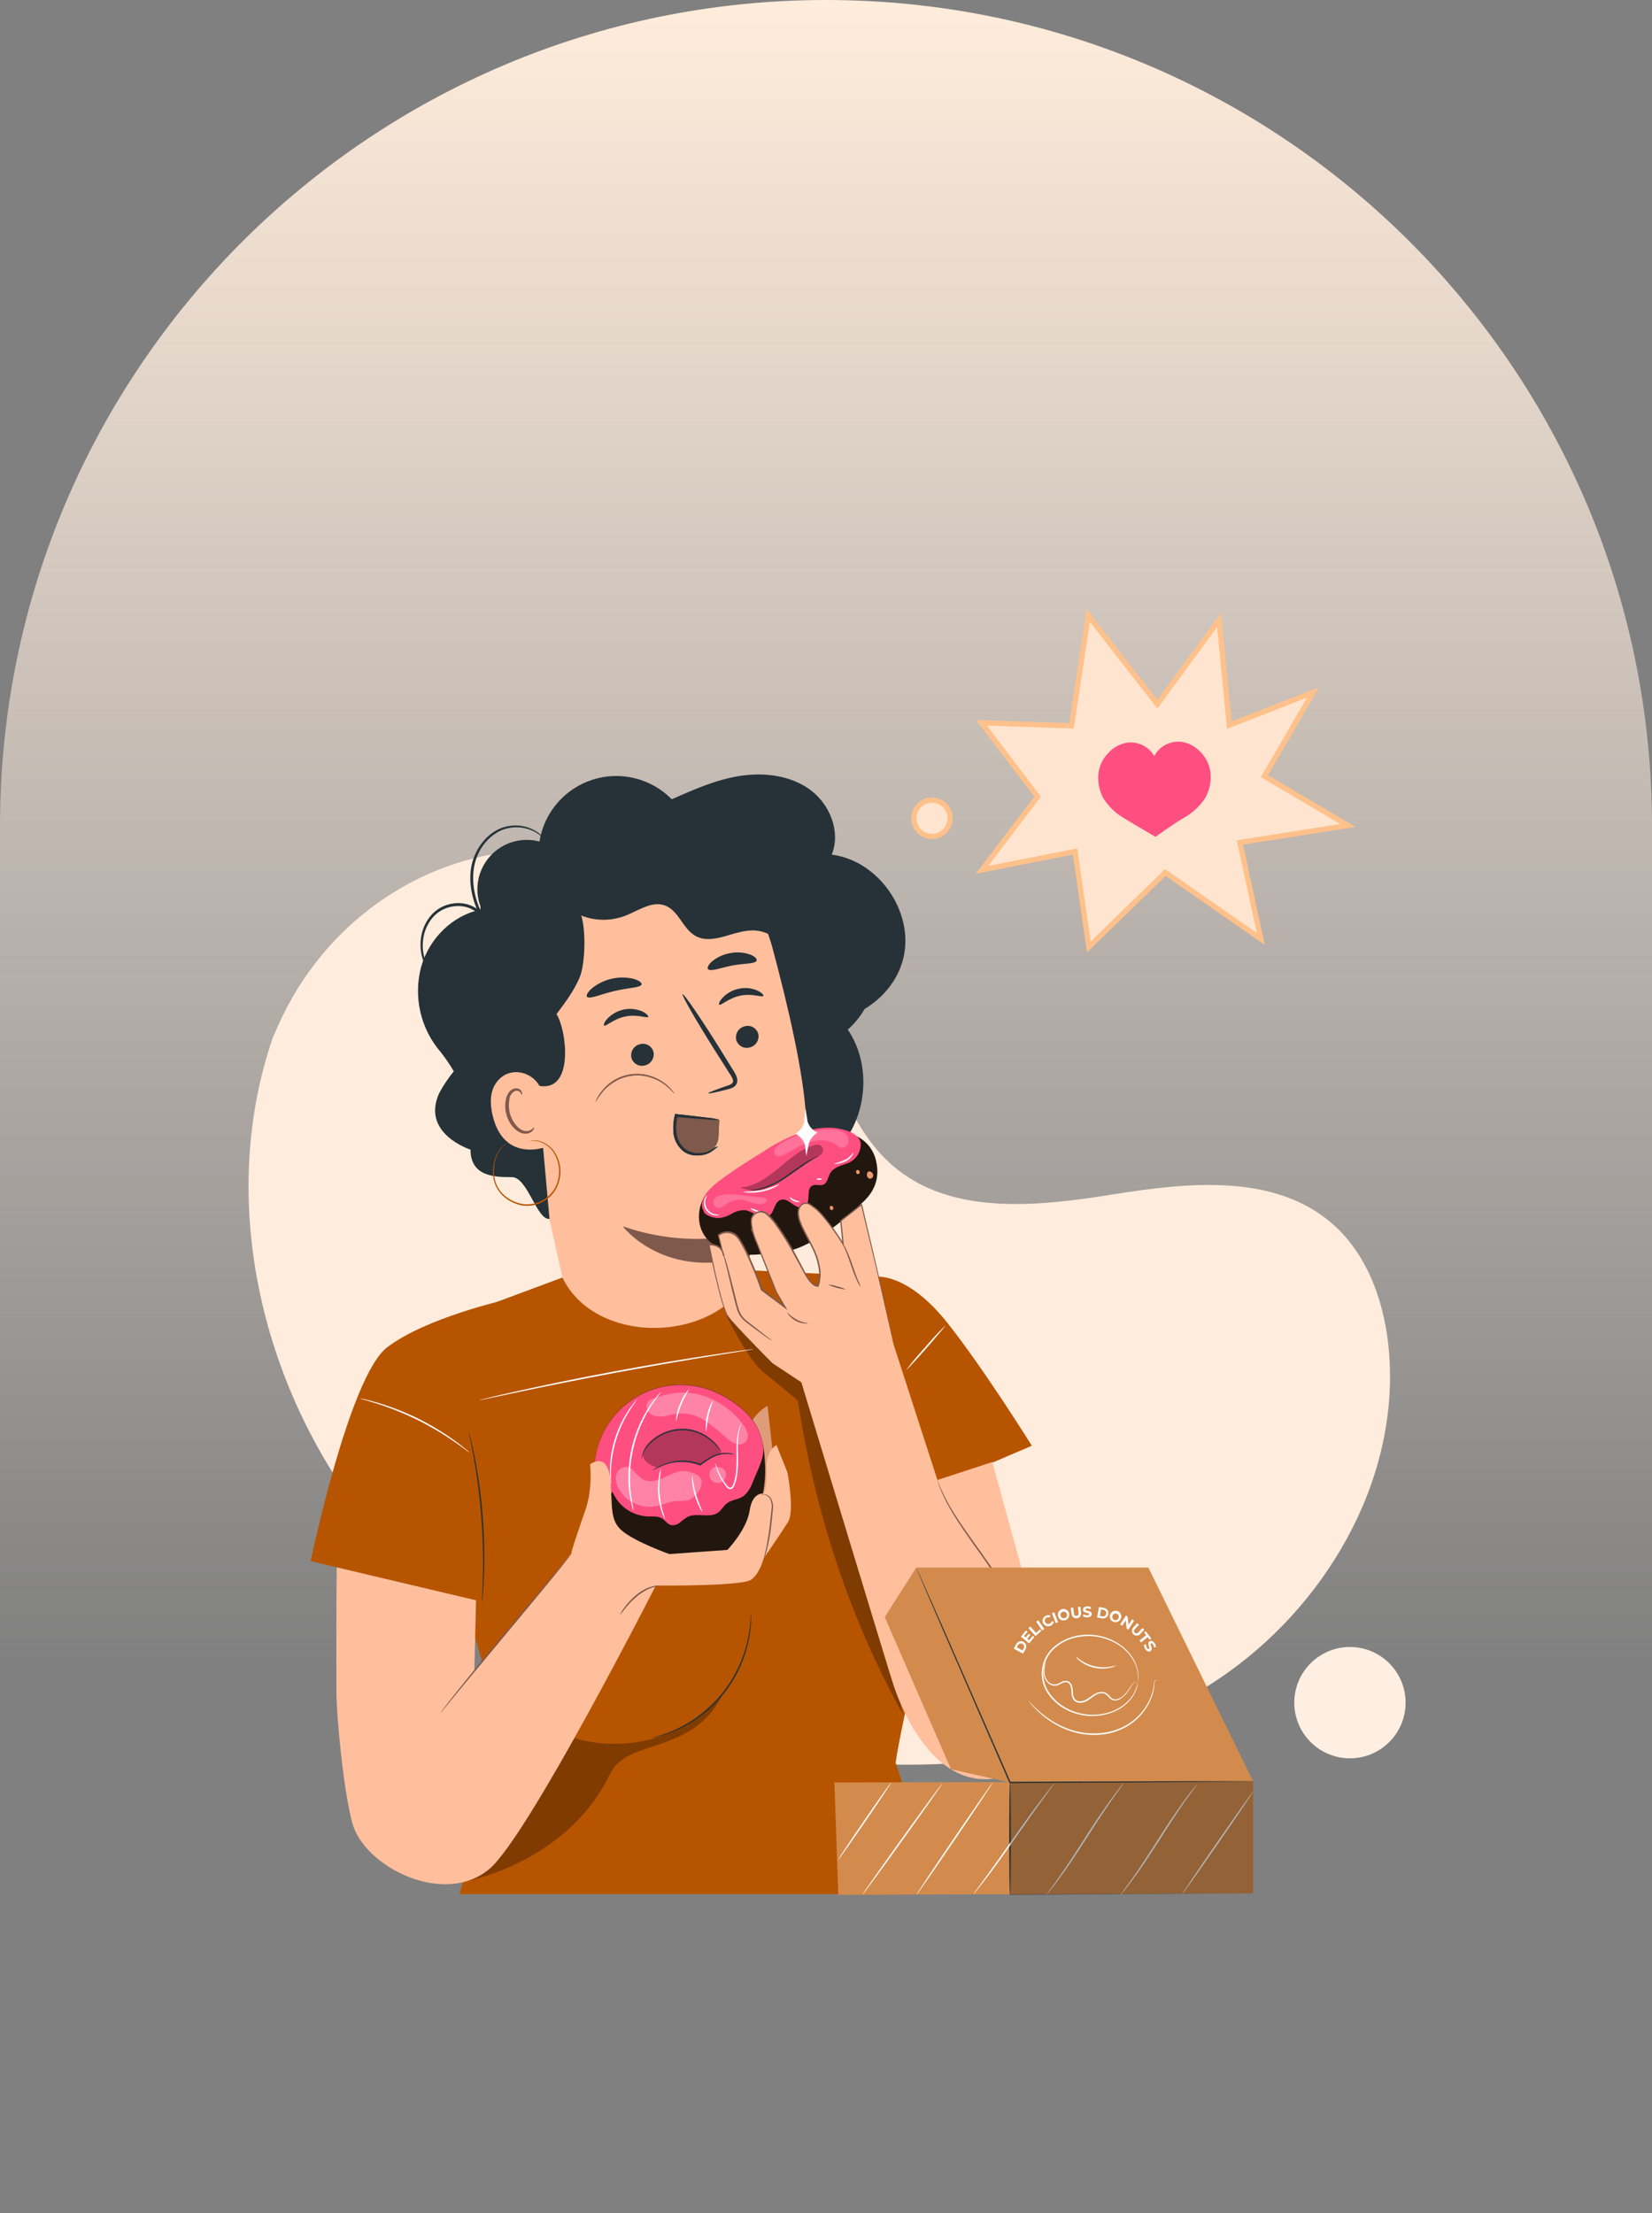 <svg width="990" height="1326" viewBox="0 0 990 1326" fill="none" xmlns="http://www.w3.org/2000/svg">
<rect x="0" y="0" width="990" height="1326" fill="#808080" stroke="none"/>
<path d="M0 495C0 221.619 221.619 0 495 0C768.381 0 990 221.619 990 495V1326H0V495Z" fill="url(#paint0_linear_287_732)"/>
<path d="M163.541 621.487L166.674 614.416C193.107 554.821 249.466 513.682 313.906 509.488C322.203 508.948 330.529 509.017 338.816 509.693C398.564 514.658 454.804 552.099 483.034 605.719C499.624 637.237 507.978 674.918 534.771 698.167C569.645 728.452 621.484 722.854 666.766 715.595C712.049 708.337 763.939 702.858 798.59 733.297C820.35 752.369 830.314 782.175 832.505 811.176C838.275 887.96 793.917 962.997 730.692 1005.61C667.468 1048.22 588.288 1061.49 512.412 1056.1C406.097 1048.56 300.124 1003.9 229.539 922.919C158.953 841.941 128.479 723.214 163.541 621.487Z" fill="#FFECDC"/>
<path d="M808.981 1053.41C827.399 1053.41 842.33 1038.48 842.33 1020.06C842.33 1001.65 827.399 986.715 808.981 986.715C790.562 986.715 775.631 1001.65 775.631 1020.06C775.631 1038.48 790.562 1053.41 808.981 1053.41Z" fill="#FFEFE2"/>
<path d="M692.275 420.221L693.561 421.87L694.798 420.184L730.529 371.458L736.495 432.38L736.698 434.46L738.645 433.699L786.836 414.854L758.529 463.67L757.741 465.027L759.093 465.825L807.737 494.522L744.671 504.451L743.017 504.712L743.371 506.348L755.532 562.462L699.424 523.461L698.353 522.717L697.419 523.626L652.497 567.341L644.515 511.763L644.278 510.115L642.644 510.437L588.441 521.118L621.113 478.244L621.843 477.286L621.113 476.328L588.155 433.045L640.722 434.816L642.128 434.864L642.339 433.473L652.162 368.779L692.275 420.221Z" fill="#FFE5CF" stroke="#FFC18B" stroke-width="3.163"/>
<path d="M725.4 462.606C724.837 458.354 722.978 454.378 720.076 451.221C717.365 448.009 713.711 445.732 709.633 444.715C706.156 443.934 702.518 444.319 699.282 445.81C696.046 447.301 693.39 449.816 691.725 452.967C690.022 449.978 687.411 447.61 684.271 446.207C681.131 444.803 677.625 444.436 674.263 445.16C670.175 446.142 666.498 448.381 663.751 451.563C660.814 454.689 658.918 458.649 658.324 462.897C657.642 468.319 658.723 473.817 661.406 478.579C664.534 483.4 668.765 487.408 673.749 490.272C681.83 495.185 692.478 501.365 692.478 501.365C692.478 501.365 701.535 494.654 709.684 489.826C714.698 487.012 718.97 483.045 722.147 478.253C724.879 473.52 726.019 468.035 725.4 462.606Z" fill="#FF4F81"/>
<path d="M569.392 490.237C569.392 496.248 564.519 501.12 558.508 501.12C552.498 501.12 547.625 496.248 547.625 490.237C547.625 484.226 552.498 479.353 558.508 479.353C564.519 479.353 569.392 484.226 569.392 490.237Z" fill="#FFE5CF" stroke="#FFC18B" stroke-width="3.16"/>
<path d="M498.418 512.02C503.931 498.513 497.46 482.078 485.75 473.346C474.04 464.615 458.358 462.646 443.925 464.786C429.493 466.926 415.849 472.97 402.546 478.842C396.502 472.688 388.868 468.333 380.495 466.261C372.121 464.188 363.337 464.481 355.121 467.106C346.904 469.731 339.577 474.585 333.955 481.127C328.334 487.67 324.638 495.644 323.281 504.162C318.059 502.776 312.558 502.845 307.373 504.362C302.188 505.88 297.517 508.787 293.866 512.769C290.215 516.751 287.724 521.657 286.662 526.954C285.601 532.251 286.009 537.738 287.842 542.819L353.018 566.205L423.553 692.174C444.302 710.099 478.422 709.842 498.881 691.592C519.339 673.342 523.499 639.479 508.04 616.829C512.058 613.293 515.47 609.124 518.141 604.486C529.508 597.638 538.411 586.732 541.441 573.67C547.844 546.175 526.41 515.496 498.418 512.02Z" fill="#263238"/>
<path d="M453.394 773.423C449.473 752.879 446.734 738.961 446.768 739.098C446.803 739.235 485.391 724.357 483.08 670.618C481.933 643.842 472.003 601.59 462.758 567.281C454.438 536.465 425.916 502.225 395.425 511.864L303.097 556.119C293.835 559.03 292.158 567.709 294.28 577.194L294.383 581.799L329.239 730.212L343.946 796.535C347.096 810.141 355.221 822.076 366.723 829.995C378.226 837.915 392.274 841.247 406.108 839.335C413.624 838.293 420.848 835.733 427.344 831.811C433.839 827.89 439.469 822.689 443.892 816.524C448.314 810.359 451.437 803.359 453.071 795.95C454.704 788.541 454.814 780.876 453.394 773.423Z" fill="#FFBF9D"/>
<path d="M454.425 619.46C454.79 621.209 454.457 623.03 453.497 624.536C452.538 626.043 451.028 627.115 449.289 627.524C448.453 627.764 447.577 627.835 446.713 627.732C445.849 627.629 445.014 627.354 444.258 626.923C443.501 626.492 442.839 625.914 442.309 625.224C441.78 624.533 441.394 623.743 441.174 622.901C440.81 621.153 441.143 619.331 442.102 617.825C443.062 616.319 444.572 615.247 446.31 614.838C447.147 614.602 448.022 614.535 448.884 614.64C449.747 614.745 450.58 615.021 451.335 615.451C452.09 615.881 452.752 616.457 453.283 617.145C453.813 617.834 454.202 618.62 454.425 619.46Z" fill="#263238"/>
<path d="M457.418 596.697C456.767 597.724 450.929 594.985 443.722 596.492C436.514 597.998 431.994 602.638 431.036 601.919C430.573 601.611 431.036 599.864 433.056 597.724C435.727 594.925 439.203 593.028 443.003 592.297C446.739 591.522 450.626 591.96 454.096 593.547C456.681 594.797 457.743 596.218 457.418 596.697Z" fill="#263238"/>
<path d="M391.626 630.217C391.991 631.965 391.658 633.786 390.698 635.293C389.739 636.799 388.229 637.871 386.49 638.28C385.653 638.518 384.776 638.586 383.912 638.481C383.048 638.376 382.213 638.099 381.457 637.667C380.702 637.234 380.04 636.656 379.51 635.964C378.981 635.273 378.595 634.483 378.376 633.641C378.011 631.892 378.344 630.071 379.304 628.564C380.263 627.058 381.773 625.986 383.512 625.577C384.349 625.339 385.226 625.271 386.09 625.376C386.954 625.482 387.789 625.758 388.545 626.191C389.3 626.623 389.962 627.201 390.492 627.893C391.021 628.584 391.407 629.374 391.626 630.217Z" fill="#263238"/>
<path d="M388.421 609.191C387.771 610.235 381.933 607.479 374.725 608.985C367.518 610.492 362.998 615.148 362.04 614.412C361.577 614.104 362.04 612.358 364.06 610.218C366.729 607.426 370.198 605.53 373.989 604.791C377.732 604.023 381.622 604.46 385.1 606.041C387.668 607.359 388.747 608.78 388.421 609.191Z" fill="#263238"/>
<path d="M424.511 654.958C424.391 654.564 428.723 652.886 435.776 650.473C437.574 649.908 439.2 649.206 439.303 647.887C439.406 646.569 438.293 644.635 436.957 642.751L428.689 629.74C417.098 611.353 408.316 596.082 409.052 595.62C409.788 595.158 419.803 609.693 431.308 628.148C434.116 632.713 436.803 637.056 439.371 641.176C440.484 643.111 442.162 645.251 441.785 648.196C441.649 648.896 441.354 649.557 440.924 650.126C440.494 650.696 439.94 651.16 439.303 651.483C438.343 651.971 437.325 652.334 436.273 652.561C429.151 654.41 424.631 655.42 424.511 654.958Z" fill="#263238"/>
<path d="M446.766 739.102C422.289 744.466 396.803 742.925 373.15 734.65C373.15 734.65 398.231 767.88 449.42 752.404L446.766 739.102Z" fill="#7F594B"/>
<path d="M384.505 589.729C384.025 591.801 376.63 591.698 368.189 593.718C359.749 595.738 353.107 598.854 351.754 597.142C351.155 596.355 352.148 594.352 354.716 592.109C358.165 589.321 362.205 587.358 366.528 586.37C370.851 585.382 375.343 585.395 379.66 586.408C382.947 587.384 384.71 588.753 384.505 589.729Z" fill="#263238"/>
<path d="M453.357 575.638C452.193 577.59 445.995 577.076 438.925 578.429C431.854 579.781 426.119 582.178 424.407 580.74C423.637 580.038 424.236 578.206 426.53 576.134C429.722 573.442 433.586 571.667 437.709 570.998C441.773 570.204 445.976 570.535 449.864 571.957C452.706 573.241 453.905 574.713 453.357 575.638Z" fill="#263238"/>
<path d="M325.954 521.663C326.984 526.912 329.159 531.869 332.324 536.182C335.488 540.495 339.565 544.057 344.263 546.615C348.96 549.173 354.164 550.665 359.504 550.983C364.844 551.301 370.188 550.438 375.157 548.456C382.826 545.391 390.753 539.622 398.508 542.481C406.657 545.494 409.157 556.365 416.707 560.662C427.509 566.791 440.675 556.365 453.001 557.495C462.554 558.351 469.916 565.833 477.363 571.893C484.81 577.953 495.151 583.021 503.642 578.536C501.434 570.558 499.208 562.477 495.236 555.201C491.264 547.925 485.341 541.419 477.637 538.355C473.425 536.643 468.786 536.061 464.763 533.955C456.066 529.418 452.231 519.249 445.931 511.699C441.792 506.899 436.57 503.153 430.696 500.771C424.822 498.39 418.466 497.441 412.153 498.003C401.693 499.013 391.729 504.218 381.217 503.704C373.462 503.327 366.032 499.818 358.259 499.903C343.108 500.057 331.655 513.24 323.163 525.789" fill="#263238"/>
<path d="M376.867 533.047C370.019 532.499 355.724 530.941 351.067 525.976C340.983 515.19 325.866 509.472 312.29 512.965C305.302 514.953 299.145 519.148 294.738 524.925C290.332 530.701 287.913 537.749 287.843 545.013C271.254 548.437 257.147 562.133 252.336 579.442C250.022 588.234 249.882 597.457 251.928 606.316C253.974 615.174 258.145 623.402 264.08 630.288C266.961 633.95 269.587 637.805 271.938 641.827C268.636 645.874 265.724 650.225 263.241 654.821C252.045 679.2 281.971 688.753 281.971 688.753C281.971 705.188 297.088 705.222 306.812 705.222C316.159 705.222 321.74 731.193 329.308 730.235L322.083 650.147C323.209 650.577 324.404 650.798 325.61 650.798C343.945 651.243 339.306 616.558 333.502 607.553C338.638 600.705 343.979 593.651 347.386 585.536C350.793 577.422 351.136 557.049 348.328 548.489C354.731 547.564 379.846 533.303 376.867 533.047Z" fill="#263238"/>
<path d="M324.792 654.39C322.001 643.416 308.425 638.434 299.933 645.83C295.26 649.939 292.452 656.89 295.294 668.583C302.895 699.741 332.616 685.703 332.461 684.778C332.359 684.299 328.044 667.265 324.792 654.39Z" fill="#FFBF9D"/>
<path d="M320.042 675.381C319.888 675.381 319.597 675.895 318.775 676.545C317.622 677.408 316.18 677.789 314.752 677.607C311.156 677.213 307.116 672.659 305.592 667.078C304.861 664.424 304.732 661.639 305.216 658.929C305.268 657.888 305.575 656.875 306.11 655.98C306.644 655.085 307.389 654.334 308.28 653.793C308.862 653.473 309.537 653.368 310.188 653.496C310.84 653.625 311.425 653.978 311.841 654.495C312.475 655.265 312.44 655.933 312.612 655.95C312.783 655.967 313.159 655.265 312.612 654.033C312.254 653.283 311.649 652.679 310.9 652.321C310.395 652.112 309.854 652.004 309.307 652.004C308.761 652.004 308.22 652.112 307.715 652.321C305.353 653.074 303.726 655.745 303.213 658.535C302.54 661.556 302.623 664.696 303.452 667.677C305.164 673.909 309.838 679.011 314.649 679.199C315.543 679.243 316.436 679.084 317.26 678.734C318.084 678.384 318.818 677.853 319.408 677.179C320.179 676.152 320.179 675.416 320.042 675.381Z" fill="#7F594B"/>
<path d="M269.762 594.898C269.217 594.684 268.705 594.396 268.238 594.042C266.846 593.093 265.513 592.058 264.249 590.943C259.514 586.855 255.887 581.638 253.703 575.775C252.236 571.67 251.709 567.288 252.163 562.952C252.629 557.925 254.537 553.139 257.658 549.171C259.394 546.968 261.55 545.131 264.001 543.768C266.452 542.404 269.149 541.54 271.936 541.227C274.942 540.805 278.004 541.083 280.885 542.039C283.765 542.995 286.386 544.604 288.543 546.74L287.173 547.681L287.019 547.356C281.729 536.519 280.171 524.141 283.835 514.092C287.498 504.042 295.339 496.972 303.18 495.26C306.245 494.489 309.434 494.341 312.558 494.827C315.681 495.312 318.675 496.42 321.362 498.085C322.802 498.99 324.105 500.097 325.231 501.372C325.634 501.81 325.98 502.3 326.258 502.827C324.686 501.224 322.927 499.815 321.019 498.632C315.687 495.622 309.386 494.823 303.471 496.407C296.093 498.307 288.543 505.052 285.307 514.691C282.071 524.33 283.389 536.177 288.543 546.705L288.697 547.031L290.905 551.739L287.327 547.972C285.345 546.03 282.944 544.569 280.308 543.699C277.673 542.829 274.873 542.575 272.125 542.956C269.543 543.231 267.042 544.014 264.765 545.259C262.488 546.505 260.48 548.189 258.857 550.215C255.899 553.955 254.054 558.452 253.532 563.192C253.053 567.329 253.497 571.522 254.833 575.467C256.864 581.212 260.246 586.385 264.694 590.55C267.81 593.46 269.865 594.778 269.762 594.898Z" fill="#263238"/>
<path d="M405.187 668.396C404.265 672.214 404.108 676.177 404.724 680.055C405.045 681.991 405.754 683.842 406.811 685.496C407.867 687.15 409.248 688.572 410.871 689.677C414.293 691.589 418.321 692.11 422.118 691.132H422.238C424.541 690.579 426.601 689.291 428.105 687.462C429.61 685.633 430.477 683.363 430.576 680.997L431.055 670.964C424.07 670.365 412.155 668.979 405.187 668.396Z" fill="#7F594B"/>
<path d="M430.28 686.886C430.28 687.006 429.51 687.537 428.123 688.598C427.261 689.28 426.357 689.909 425.418 690.481C424.101 691.188 422.679 691.68 421.207 691.937C419.431 692.285 417.611 692.355 415.814 692.142C413.7 691.92 411.673 691.185 409.908 690.002C407.977 688.543 406.399 686.668 405.291 684.517C404.183 682.365 403.572 679.992 403.505 677.573C403.337 674.427 403.62 671.274 404.344 668.208L404.498 667.455H405.251C412.715 668.243 419.17 668.996 423.758 669.595C426.226 669.764 428.67 670.189 431.051 670.862C428.592 671.054 426.12 670.997 423.672 670.691C419.05 670.383 412.578 669.852 405.114 669.184L406.021 668.499C405.384 671.416 405.131 674.403 405.268 677.385C405.328 679.544 405.859 681.665 406.823 683.599C407.787 685.533 409.161 687.233 410.849 688.581C413.855 690.516 417.481 691.244 421.001 690.618C422.369 690.465 423.704 690.095 424.956 689.523C426.052 689.009 426.959 688.393 427.73 687.948C428.494 687.415 429.364 687.053 430.28 686.886Z" fill="#263238"/>
<path d="M404.259 655.42C402.442 653.282 400.405 651.343 398.181 649.633C395.72 647.856 392.992 646.481 390.1 645.559C386.581 644.394 382.854 643.992 379.168 644.378C375.481 644.765 371.919 645.932 368.718 647.801C366.082 649.298 363.705 651.212 361.681 653.468C359.865 655.582 358.27 657.877 356.922 660.316C357.118 659.578 357.399 658.866 357.761 658.193C358.681 656.344 359.831 654.618 361.185 653.057C364.624 648.889 369.249 645.864 374.447 644.384C379.645 642.904 385.169 643.039 390.289 644.771C393.244 645.756 396.016 647.226 398.489 649.12C400.142 650.393 401.631 651.865 402.923 653.502C403.451 654.08 403.9 654.725 404.259 655.42Z" fill="#7F594B"/>
<path d="M405.187 668.396C404.265 672.214 404.108 676.177 404.724 680.055C405.045 681.991 405.754 683.842 406.811 685.496C407.867 687.15 409.248 688.572 410.871 689.677C414.293 691.589 418.321 692.11 422.118 691.132H422.238C424.541 690.579 426.601 689.291 428.105 687.462C429.61 685.633 430.477 683.363 430.576 680.997L431.055 670.964C424.07 670.365 412.155 668.979 405.187 668.396Z" fill="#7F594B"/>
<path d="M430.28 686.886C430.28 687.006 429.51 687.537 428.123 688.598C427.261 689.28 426.357 689.909 425.418 690.481C424.101 691.188 422.679 691.68 421.207 691.937C419.431 692.285 417.611 692.355 415.814 692.142C413.7 691.92 411.673 691.185 409.908 690.002C407.977 688.543 406.399 686.668 405.291 684.517C404.183 682.365 403.572 679.992 403.505 677.573C403.337 674.427 403.62 671.274 404.344 668.208L404.498 667.455H405.251C412.715 668.243 419.17 668.996 423.758 669.595C426.226 669.764 428.67 670.189 431.051 670.862C428.592 671.054 426.12 670.997 423.672 670.691C419.05 670.383 412.578 669.852 405.114 669.184L406.021 668.499C405.384 671.416 405.131 674.403 405.268 677.385C405.328 679.544 405.859 681.665 406.823 683.599C407.787 685.533 409.161 687.233 410.849 688.581C413.855 690.516 417.481 691.244 421.001 690.618C422.369 690.465 423.704 690.095 424.956 689.523C426.052 689.009 426.959 688.393 427.73 687.948C428.494 687.415 429.364 687.053 430.28 686.886Z" fill="#263238"/>
<path d="M404.259 655.42C402.442 653.282 400.405 651.343 398.181 649.633C395.72 647.856 392.992 646.481 390.1 645.559C386.581 644.394 382.854 643.992 379.168 644.378C375.481 644.765 371.919 645.932 368.718 647.801C366.082 649.298 363.705 651.212 361.681 653.468C359.865 655.582 358.27 657.877 356.922 660.316C357.118 659.578 357.399 658.866 357.761 658.193C358.681 656.344 359.831 654.618 361.185 653.057C364.624 648.889 369.249 645.864 374.447 644.384C379.645 642.904 385.169 643.039 390.289 644.771C393.244 645.756 396.016 647.226 398.489 649.12C400.142 650.393 401.631 651.865 402.923 653.502C403.451 654.08 403.9 654.725 404.259 655.42Z" fill="#7F594B"/>
<path d="M304.395 684.627C303.156 685.365 302.007 686.244 300.971 687.247C298.342 690.262 296.694 694.006 296.246 697.981C295.818 700.692 295.876 703.457 296.417 706.147C297.066 709.218 298.493 712.071 300.56 714.433C302.893 717.039 305.833 719.027 309.12 720.22C312.581 721.598 316.378 721.89 320.009 721.059C323.641 720.246 326.96 718.396 329.562 715.734C331.983 713.25 333.672 710.146 334.441 706.763C335.155 703.911 335.257 700.94 334.741 698.045C334.224 695.151 333.101 692.398 331.445 689.969C329.122 686.709 325.667 684.432 321.755 683.583C320.313 683.344 318.848 683.275 317.389 683.377C317.751 683.262 318.124 683.188 318.502 683.155C319.602 683.035 320.714 683.063 321.806 683.241C325.877 683.985 329.509 686.257 331.958 689.592C333.715 692.083 334.916 694.922 335.48 697.917C336.044 700.912 335.958 703.993 335.228 706.952C334.45 710.484 332.708 713.732 330.195 716.333C327.474 719.128 324.001 721.073 320.197 721.932C316.399 722.802 312.425 722.485 308.812 721.024C305.422 719.774 302.402 717.689 300.03 714.964C297.89 712.491 296.427 709.507 295.784 706.301C295.271 703.523 295.271 700.674 295.784 697.895C296.292 693.811 298.091 689.996 300.92 687.007C301.724 686.243 302.628 685.592 303.608 685.072C303.857 684.901 304.12 684.752 304.395 684.627Z" fill="#B75400"/>
<path d="M337.031 765.364L288.856 783.306L255.831 880.975L303.151 1044.73L275.296 1134.78H563.049L536.719 1056.03C540.913 1026.92 559.488 959.556 556.955 928.261C551.442 860.5 524.649 764.731 524.649 764.731L450.691 761.084C433.639 804.603 357.558 807.924 337.031 765.364Z" fill="#B75400"/>
<g opacity="0.3">
<path d="M435.077 787.652C435.077 787.652 435.454 788.44 436.139 789.792C439.443 796.315 449.749 815.952 457.487 822.081C466.835 829.494 478.134 839.201 478.134 839.201C489.142 910.574 510.85 972.309 540.827 1026.61L521.619 927.197L489.416 808.796L435.454 788.44" fill="black"/>
</g>
<g opacity="0.3">
<path d="M342.885 1040.86L281.818 1126.56C315.699 1118 347.628 1097.34 363.738 1066.32C365.638 1062.65 367.435 1058.78 370.586 1056.04C376.355 1050.91 384.71 1048.41 392.02 1046.06C414.755 1038.77 425.13 1030.91 433.519 1014.34C412.375 1041.29 374.283 1050.89 342.885 1040.86Z" fill="black"/>
</g>
<path d="M523.467 764.987C523.467 764.987 542.795 760.809 568.236 793.132C590.492 821.397 618.363 866.149 618.363 866.149L551.321 894.791L523.775 774.951L523.467 764.987Z" fill="#B75400"/>
<path d="M186.168 935.242C186.168 935.242 209.229 824.681 231.947 807.236C255.11 789.448 303.149 778.68 303.149 778.68L300.889 962.959L186.168 935.242Z" fill="#B75400"/>
<path d="M280.789 857.793C280.949 858.108 281.07 858.441 281.149 858.786C281.354 859.437 281.611 860.412 281.953 861.679C282.604 864.213 283.477 867.877 284.384 872.465C286.72 884.394 288.355 896.45 289.281 908.571C290.249 920.695 290.478 932.867 289.965 945.019C289.846 949.676 289.486 953.442 289.281 956.045C289.178 957.26 289.092 958.253 289.007 959.024C288.998 959.377 288.946 959.727 288.853 960.068C288.823 959.72 288.823 959.371 288.853 959.024C288.853 958.236 288.853 957.312 288.955 956.01C289.058 953.408 289.315 949.659 289.366 945.002C289.682 932.873 289.362 920.735 288.407 908.639C287.485 896.55 285.942 884.516 283.785 872.585C282.963 867.997 282.176 864.316 281.628 861.765C281.371 860.566 281.149 859.591 280.977 858.837C280.875 858.497 280.812 858.147 280.789 857.793Z" fill="#263238"/>
<path d="M450.11 966.605C450.151 966.952 450.151 967.303 450.11 967.65C450.11 968.335 450.11 969.362 450.11 970.663C449.993 974.355 449.575 978.03 448.86 981.654C446.59 993.71 441.409 1005.03 433.768 1014.63C426.126 1024.23 416.257 1031.81 405.016 1036.73C401.643 1038.23 398.157 1039.47 394.59 1040.43C393.323 1040.79 392.33 1040.96 391.662 1041.11C391.322 1041.21 390.971 1041.26 390.618 1041.28C390.934 1041.13 391.267 1041.01 391.611 1040.94C392.262 1040.72 393.323 1040.5 394.487 1040.08C397.998 1039.02 401.43 1037.71 404.759 1036.16C415.802 1031.13 425.498 1023.56 433.056 1014.07C440.613 1004.57 445.818 993.424 448.244 981.534C448.999 977.944 449.508 974.306 449.768 970.646C449.888 969.345 449.888 968.335 449.956 967.65C449.963 967.297 450.015 966.946 450.11 966.605Z" fill="#263238"/>
<path d="M281.372 870.269C280.531 869.768 279.735 869.195 278.992 868.557C277.503 867.427 275.311 865.835 272.572 863.935C265.428 858.973 257.933 854.539 250.145 850.667C242.337 846.831 234.257 843.575 225.971 840.925C222.804 839.915 220.202 839.213 218.404 838.649C217.461 838.422 216.534 838.131 215.631 837.775C216.597 837.873 217.553 838.051 218.49 838.306C220.322 838.7 222.941 839.385 226.16 840.326C234.541 842.809 242.697 845.999 250.539 849.862C258.375 853.746 265.871 858.282 272.949 863.421C275.636 865.407 277.776 867.068 279.197 868.3C279.975 868.896 280.702 869.554 281.372 870.269Z" fill="white"/>
<path d="M451.478 808.337C451.344 808.382 451.206 808.417 451.067 808.44L449.817 808.663L445.024 809.45L427.373 812.275C412.461 814.672 391.9 818.13 369.25 822.342C346.601 826.553 326.177 830.713 311.402 833.829L293.905 837.527L289.146 838.52L287.913 838.76H287.485C287.485 838.76 287.622 838.76 287.896 838.606L289.112 838.297L293.837 837.133C297.946 836.157 303.903 834.788 311.265 833.161C326.005 829.891 346.43 825.629 369.096 821.417C391.763 817.206 412.342 813.85 427.304 811.607C434.769 810.477 440.812 809.604 445.006 809.056L449.834 808.44L451.084 808.303C451.216 808.292 451.35 808.303 451.478 808.337Z" fill="white"/>
<path d="M566.572 794.088C566.761 794.242 561.625 800.354 555.119 807.784C548.613 815.214 543.135 820.983 542.998 820.829C546.584 816.075 550.407 811.504 554.451 807.133C558.268 802.583 562.314 798.229 566.572 794.088Z" fill="white"/>
<path d="M342.436 930.672L284.228 1001.53L285.289 958.732L201.795 939.009C201.795 939.009 201.436 962.977 201.607 1013.46C201.607 1026.92 205.561 1071.33 211.074 1091.96C218.179 1118.63 266.372 1142.65 293.456 1119.54C316.859 1099.56 393.265 949.401 393.265 949.401L342.436 930.672Z" fill="#FFBF9D"/>
<path d="M342.443 930.672C342.254 931.05 342.024 931.406 341.758 931.733C341.296 932.418 340.577 933.445 339.618 934.644C337.7 937.143 334.858 940.67 331.315 945.036C324.244 953.733 314.332 965.58 303.358 978.796L275.332 1012.51L266.926 1022.78L264.684 1025.6C264.429 1025.94 264.148 1026.25 263.845 1026.54C264.042 1026.17 264.271 1025.82 264.53 1025.48C265.077 1024.75 265.779 1023.77 266.652 1022.55C268.553 1020.06 271.343 1016.48 274.853 1012.09C281.855 1003.33 291.716 991.362 302.673 978.214L342.443 930.672Z" fill="#7F594B"/>
<path d="M459.969 842.219C459.969 842.219 448.773 847.851 447.694 860.862C446.616 873.874 447.694 907.223 447.694 907.223L467.006 904.758L459.969 842.219Z" fill="#DE9C78"/>
<path d="M458.32 874.557C457.892 867.349 456.608 859.988 453.064 853.739C450.049 848.871 446.077 844.666 441.388 841.378C436.147 837.385 430.289 834.274 424.046 832.168C415.434 829.339 406.23 828.824 397.356 830.675C388.483 832.525 380.252 836.676 373.489 842.711C366.725 848.746 361.667 856.453 358.822 865.059C355.977 873.665 355.444 882.868 357.278 891.745L357.158 891.249C357.158 891.626 357.312 891.985 357.38 892.362C357.449 892.738 357.466 892.773 357.517 892.978C360.119 905.116 363.989 914.994 373.559 923.195C379.859 928.588 388.094 931.104 396.226 932.696C408.706 935.162 422.248 935.624 433.581 929.837C443.069 924.667 450.366 916.239 454.125 906.109C457.792 896.019 459.223 885.254 458.32 874.557Z" fill="#22170F"/>
<path d="M457.333 866.967C458.155 873.643 454.235 880.029 451.786 886.312C450.211 890.37 448.362 894.735 444.579 896.892C441.805 898.467 438.313 898.604 435.762 900.539C433.639 902.097 432.441 904.665 430.284 906.189C425.148 909.801 417.615 905.983 412.017 908.774C410.381 909.782 408.835 910.927 407.394 912.198C406.663 912.813 405.806 913.262 404.884 913.513C403.961 913.765 402.995 913.812 402.053 913.653C399.861 913.071 398.629 910.811 396.626 909.647C394.178 908.174 391.113 908.568 388.271 908.5C383.7 908.312 379.277 906.826 375.521 904.216C371.764 901.605 368.829 897.978 367.059 893.759C367.059 893.759 362.488 899.409 360.211 897.183C358.689 895.553 357.62 893.552 357.113 891.38L357.233 891.876C355.399 882.999 355.932 873.796 358.777 865.19C361.623 856.584 366.68 848.877 373.444 842.842C380.207 836.807 388.438 832.656 397.311 830.806C406.185 828.955 415.389 829.47 424.001 832.299C430.244 834.405 436.102 837.516 441.343 841.509C446.032 844.796 450.004 849.002 453.019 853.87C455.289 857.916 456.754 862.364 457.333 866.967Z" fill="#FF4F81"/>
<g opacity="0.3">
<path d="M447.963 858.686C447.481 856.885 446.636 855.201 445.481 853.738C439.332 845.196 430.542 838.915 420.468 835.865C410.487 832.869 400.541 834.461 390.799 838.193C389.654 838.499 388.674 839.243 388.072 840.265C387.47 841.287 387.294 842.504 387.581 843.654C387.93 844.789 388.568 845.813 389.433 846.626C390.297 847.439 391.358 848.014 392.511 848.294C394.83 848.834 397.246 848.799 399.548 848.191C401.876 847.712 404.153 847.01 406.498 846.753C412.151 846.422 417.755 847.969 422.437 851.153C427.062 854.331 431.456 857.832 435.585 861.63C437.101 863.078 438.887 864.212 440.841 864.969C441.827 865.329 442.892 865.419 443.924 865.229C444.957 865.039 445.92 864.577 446.713 863.89C447.329 863.19 447.765 862.35 447.983 861.443C448.2 860.536 448.194 859.59 447.963 858.686Z" fill="white"/>
</g>
<g opacity="0.3">
<path d="M412.157 881.66C407.603 880.41 402.946 882.79 398.7 884.844C394.455 886.899 389.284 888.662 385.193 886.282C381.495 884.142 379.406 878.955 375.126 878.801C373.752 878.863 372.437 879.376 371.385 880.261C370.332 881.147 369.601 882.354 369.305 883.697C368.794 886.426 369.286 889.247 370.692 891.641C372.786 895.5 376.029 898.612 379.97 900.548C383.911 902.483 388.357 903.146 392.691 902.443C396.766 901.69 400.583 899.739 404.675 899.328C408.339 898.985 412.585 899.721 415.255 897.188C417.395 895.167 419.433 893.592 420.391 889.347C421.076 886.111 419.57 883.115 412.157 881.66Z" fill="white"/>
</g>
<g opacity="0.3">
<path d="M434.921 882.122C434.27 879.776 431.172 878.595 428.741 878.8H428.586C427.887 879.015 427.244 879.385 426.706 879.881C426.168 880.377 425.748 880.988 425.477 881.668C425.206 882.348 425.091 883.08 425.14 883.81C425.189 884.541 425.402 885.25 425.762 885.888C426.367 886.944 427.327 887.751 428.471 888.165C429.616 888.578 430.87 888.572 432.01 888.148C433.118 887.635 434.013 886.754 434.544 885.656C435.075 884.557 435.208 883.308 434.921 882.122Z" fill="white"/>
</g>
<g opacity="0.3">
<path d="M393.596 879.244C397.533 876.837 402.002 875.436 406.609 875.164C411.216 874.893 415.819 875.759 420.012 877.686C423.348 874.231 427.672 871.893 432.389 870.992C430.429 867.244 427.628 864.001 424.205 861.517C420.782 859.033 416.831 857.376 412.66 856.674C408.49 855.973 404.213 856.247 400.166 857.474C396.119 858.702 392.411 860.85 389.333 863.75C386.696 866.267 384.453 869.982 385.737 873.389C386.833 876.316 390.052 877.771 392.962 878.918" fill="black"/>
</g>
<path d="M440.094 871.438C438.006 871.101 435.889 870.98 433.777 871.078C431.471 871.314 429.233 871.994 427.186 873.081C424.628 874.48 422.183 876.077 419.875 877.858L419.67 877.978L419.43 877.892C418.235 877.452 417.018 877.075 415.784 876.762C412.531 875.938 409.162 875.671 405.82 875.974C403.088 876.242 400.401 876.858 397.825 877.806C393.408 879.518 390.977 881.11 390.874 880.956C391.401 880.498 391.975 880.096 392.586 879.758C394.228 878.774 395.946 877.921 397.722 877.207C400.328 876.16 403.063 875.469 405.854 875.153C409.295 874.795 412.772 875.044 416.126 875.889C417.401 876.219 418.658 876.613 419.892 877.07H419.464C421.824 875.274 424.333 873.682 426.963 872.311C429.098 871.234 431.426 870.594 433.811 870.428C435.397 870.349 436.987 870.487 438.536 870.838C439.079 870.972 439.602 871.173 440.094 871.438Z" fill="#263238"/>
<path d="M432.27 870.17C430.59 867.7 428.618 865.441 426.398 863.442C423.944 861.341 421.147 859.679 418.129 858.528C414.447 857.133 410.495 856.594 406.573 856.953C402.645 857.326 398.84 858.529 395.411 860.48C392.615 862.081 390.133 864.175 388.083 866.66C386.68 868.323 385.637 870.258 385.019 872.344C384.608 873.834 384.625 874.707 384.54 874.707C384.502 874.497 384.502 874.283 384.54 874.073C384.56 873.464 384.629 872.857 384.745 872.259C385.258 870.075 386.253 868.034 387.655 866.284C389.685 863.659 392.202 861.45 395.068 859.778C398.577 857.709 402.5 856.44 406.556 856.063C410.629 855.688 414.734 856.275 418.54 857.775C421.618 858.966 424.455 860.706 426.912 862.911C428.565 864.398 430.016 866.096 431.226 867.961C431.555 868.467 431.852 868.993 432.116 869.537C432.199 869.739 432.251 869.952 432.27 870.17Z" fill="#263238"/>
<path d="M366.097 889.276C365.921 888.58 365.812 887.869 365.772 887.153C365.56 885.214 365.463 883.265 365.481 881.315C365.491 878.411 365.697 875.511 366.097 872.635C367.089 865.565 369.205 858.699 372.363 852.297C373.653 849.696 375.117 847.185 376.746 844.781C377.827 843.16 379.005 841.605 380.272 840.124C380.699 839.548 381.194 839.025 381.745 838.566C381.882 838.669 379.913 840.997 377.276 845.14C375.735 847.557 374.346 850.067 373.116 852.656C371.613 855.828 370.331 859.1 369.281 862.449C368.26 865.815 367.47 869.247 366.919 872.721C366.481 875.556 366.213 878.414 366.114 881.281C365.96 886.228 366.268 889.259 366.097 889.276Z" fill="white"/>
<path d="M379.659 905.247C379.278 904.316 378.98 903.354 378.769 902.37C378.436 901.245 378.167 900.102 377.964 898.946C377.725 897.594 377.365 896.053 377.194 894.324C376.923 892.451 376.752 890.565 376.68 888.674C376.509 886.637 376.578 884.446 376.68 882.152C376.881 877.162 377.529 872.2 378.615 867.326C379.768 862.472 381.361 857.733 383.374 853.168C384.367 851.096 385.258 849.093 386.319 847.347C387.214 845.675 388.197 844.052 389.264 842.485C390.171 840.995 391.164 839.78 391.986 838.667C392.677 837.714 393.42 836.799 394.211 835.928C394.835 835.136 395.528 834.403 396.283 833.736C395.764 834.576 395.192 835.382 394.571 836.15C393.955 836.904 393.235 837.862 392.465 838.975C391.695 840.088 390.753 841.338 389.88 842.827C389.007 844.316 387.963 845.892 387.038 847.689C386.114 849.487 385.172 851.438 384.213 853.493C380.254 862.567 378.008 872.295 377.588 882.186C377.588 884.446 377.451 886.62 377.588 888.64C377.725 890.66 377.81 892.544 377.999 894.256C378.187 895.968 378.427 897.508 378.632 898.861C378.838 900.213 379.06 901.377 379.283 902.285C379.481 903.262 379.606 904.251 379.659 905.247Z" fill="white"/>
<path d="M398.608 910.263C397.783 908.968 397.149 907.561 396.725 906.086C395.51 902.59 394.745 898.955 394.448 895.266C394.137 891.579 394.304 887.868 394.944 884.224C395.121 882.702 395.519 881.214 396.125 879.807C396.022 881.317 395.833 882.82 395.56 884.309C395.126 887.922 395.051 891.57 395.338 895.198C395.64 898.822 396.305 902.406 397.324 905.898C397.831 907.328 398.26 908.786 398.608 910.263Z" fill="white"/>
<path d="M405.064 851.583C405.159 848.005 405.974 844.482 407.461 841.225C408.675 837.862 410.543 834.773 412.957 832.135C413.179 832.289 410.457 836.175 408.283 841.568C406.109 846.961 405.321 851.634 405.064 851.583Z" fill="white"/>
<path d="M423.173 857.79C422.69 854.574 422.876 851.292 423.721 848.152C424.282 844.941 425.487 841.878 427.265 839.146C427.522 839.266 425.707 843.187 424.594 848.34C423.481 853.493 423.447 857.79 423.173 857.79Z" fill="white"/>
<path d="M420.936 905.883C420.225 905.027 419.648 904.069 419.224 903.041C416.787 898.2 415.283 892.944 414.79 887.547C414.599 886.443 414.599 885.314 414.79 884.209C415.064 884.209 415.372 889.345 417.118 895.268C418.864 901.192 421.193 905.746 420.936 905.883Z" fill="white"/>
<path d="M444.196 852.641C444.045 853.402 443.821 854.147 443.528 854.866C442.982 856.885 442.609 858.947 442.415 861.029C442.167 864.127 442.093 867.237 442.193 870.343C442.362 874.184 442.287 878.032 441.97 881.864C441.784 883.859 441.405 885.831 440.84 887.754C440.577 888.692 440.24 889.608 439.83 890.493C439.593 890.947 439.274 891.353 438.889 891.691C438.673 891.869 438.424 892.001 438.156 892.08C437.889 892.16 437.608 892.185 437.331 892.154C436.389 891.897 435.584 891.282 435.088 890.442C434.557 889.774 434.078 889.106 433.616 888.456C432.79 887.242 432.041 885.979 431.373 884.672C430.414 882.775 429.651 880.784 429.096 878.731C428.853 877.995 428.709 877.229 428.668 876.454C429.551 879.177 430.644 881.828 431.938 884.381C432.626 885.648 433.393 886.872 434.232 888.045C434.677 888.661 435.156 889.312 435.687 889.945C436.218 890.579 436.766 891.229 437.399 891.315C438.033 891.4 438.666 890.801 439.111 890.048C439.486 889.217 439.795 888.359 440.036 887.48C440.577 885.601 440.938 883.675 441.114 881.727C441.428 877.935 441.525 874.129 441.405 870.326C441.343 867.187 441.48 864.048 441.816 860.927C442.073 858.817 442.549 856.74 443.237 854.729C443.483 854.001 443.804 853.301 444.196 852.641Z" fill="white"/>
<path d="M471.885 882.133L465.328 865.715C465.328 865.715 459.011 868.882 459.353 880.113C459.696 891.343 457.641 894.853 457.641 894.853C457.641 894.853 450.965 893.449 449.218 905.039C447.472 916.63 435.882 928.562 435.882 928.562L401.111 931.045C401.111 931.045 381.064 923.923 372.983 917.263C364.902 910.604 367.368 901.855 365.621 885.66C363.875 869.464 353.637 877.237 353.637 877.237C353.637 877.237 355.349 891.635 350.813 904.629C346.276 917.623 342.39 929.196 342.39 930.6L376.099 962.905C377.9 959.024 380.774 955.739 384.38 953.437C387.987 951.135 392.176 949.911 396.455 949.911C396.455 949.911 444.904 950.271 450.177 946.401C455.45 942.532 457.556 933.767 457.556 933.767C457.556 933.767 469.112 916.955 472.262 911.819C476.354 905.245 471.885 882.133 471.885 882.133Z" fill="#FFBF9D"/>
<path d="M455.896 895.839C455.896 895.839 455.998 895.719 456.255 895.547C456.66 895.344 457.103 895.228 457.556 895.205C458.392 895.205 459.216 895.403 459.96 895.784C460.705 896.166 461.348 896.718 461.836 897.396C463.091 899.513 463.558 902.005 463.154 904.433C462.932 907.086 462.641 909.98 462.298 912.993C461.754 918.184 460.856 923.332 459.611 928.401C459.114 930.352 458.618 931.91 458.241 932.972C458.078 933.534 457.848 934.074 457.556 934.581C457.419 934.581 458.155 932.167 458.994 928.247C460.058 923.155 460.863 918.012 461.408 912.839C461.733 909.808 462.059 906.915 462.333 904.279C462.748 902.031 462.392 899.708 461.323 897.687C460.904 897.056 460.347 896.528 459.695 896.142C459.042 895.757 458.311 895.524 457.556 895.462C456.989 895.515 456.431 895.642 455.896 895.839Z" fill="#7F594B"/>
<path d="M371.627 967.496C372.173 966.068 372.929 964.729 373.87 963.524C375.991 960.507 378.52 957.799 381.385 955.477C382.982 954.172 384.702 953.025 386.521 952.053C388.003 951.306 389.565 950.732 391.178 950.341C391.796 950.175 392.425 950.054 393.061 949.982C393.536 949.902 394.018 949.868 394.499 949.879C395.304 949.879 395.732 949.879 395.732 949.982C395.732 950.084 394.02 950.136 391.349 950.958C389.805 951.432 388.314 952.063 386.898 952.841C385.175 953.817 383.533 954.928 381.985 956.162C379.172 958.441 376.633 961.037 374.418 963.9C372.654 966.092 371.73 967.564 371.627 967.496Z" fill="#7F594B"/>
<path d="M512.544 680.325C515.666 681.682 518.421 683.759 520.585 686.387C522.748 689.015 524.258 692.118 524.991 695.442C527.747 706.981 522.868 714.822 517.355 719.992C512.219 724.854 488.251 747.778 469.522 749.969C450.793 752.16 439.048 753.958 426.722 744.97C415.748 736.958 416.741 720.112 426.722 711.295C436.703 702.478 459.798 689.039 471.559 682.431C483.321 675.822 501.844 672.809 512.544 680.325Z" fill="#22170F"/>
<path d="M515.544 687.946C515.15 689.93 514.261 691.782 512.959 693.33C511.657 694.877 509.984 696.07 508.096 696.797C504.142 698.235 499.536 699.314 497.431 702.994C496.13 705.323 495.89 708.661 493.425 709.706C491.422 710.562 488.956 709.329 486.97 710.219C482.656 712.188 486.286 720.303 482.331 722.922C480.105 724.377 477.195 722.922 475.021 721.364C472.846 719.806 470.313 717.94 467.796 718.848C463.841 720.2 464.167 726.569 460.537 728.657C458.431 729.89 455.726 729.171 453.552 728.058C451.515 726.703 449.271 725.685 446.91 725.045C444.011 724.857 441.125 725.562 438.641 727.065C436.167 728.58 433.379 729.505 430.492 729.77C427.598 729.77 421.743 728.058 421.623 725.233C421.623 725.233 417.326 720.354 426.571 711.229C433.642 704.261 457.61 689.846 457.61 689.846C457.61 689.846 480.465 673.308 500.701 675.842C500.769 675.962 518.197 677.417 515.544 687.946Z" fill="#FF4F81"/>
<path d="M491.045 692.43C491.045 692.567 488.665 693.577 485.07 695.854C481.475 698.131 476.784 701.623 471.374 705.321C466.833 708.6 461.743 711.041 456.343 712.529C454.694 712.931 453.006 713.154 451.309 713.196C450.685 713.25 450.056 713.21 449.443 713.076C451.711 712.846 453.959 712.457 456.172 711.912C461.439 710.284 466.406 707.809 470.878 704.585C476.219 700.921 480.961 697.377 484.711 695.306C486.175 694.466 487.691 693.717 489.247 693.063C489.811 692.761 490.417 692.548 491.045 692.43Z" fill="#263238"/>
<g opacity="0.3">
<path d="M491.009 685.912C489.866 685.656 488.673 685.751 487.585 686.186C479.385 688.634 472.828 694.643 466.236 700.105C459.645 705.566 452.215 710.873 443.689 711.421C447.298 713.142 451.402 713.519 455.263 712.482C470.191 708.014 478.871 697.074 490.975 692.435C491.634 692.095 492.194 691.59 492.599 690.968C493.004 690.347 493.241 689.631 493.286 688.891C493.195 688.241 492.937 687.625 492.539 687.103C492.14 686.581 491.613 686.171 491.009 685.912Z" fill="black"/>
</g>
<path d="M431.02 727.786C430.205 728.195 429.271 728.304 428.384 728.094C427.284 727.959 426.228 727.579 425.294 726.983C424.36 726.387 423.571 725.589 422.985 724.649C422.399 723.708 422.031 722.649 421.908 721.547C421.784 720.446 421.909 719.331 422.272 718.284C422.837 716.675 423.658 715.973 423.71 716.042C423.761 716.11 423.248 716.949 422.888 718.456C422.633 719.417 422.577 720.42 422.725 721.404C422.872 722.387 423.22 723.33 423.746 724.174C424.272 725.018 424.966 725.745 425.784 726.31C426.602 726.875 427.528 727.267 428.503 727.461C429.942 727.82 431.003 727.632 431.02 727.786Z" fill="white"/>
<path d="M457.111 726.515C455.749 726.715 454.359 726.5 453.122 725.899C450.999 725.162 449.509 724.067 449.698 723.861C451.008 724.085 452.281 724.489 453.481 725.06C454.752 725.376 455.973 725.866 457.111 726.515Z" fill="white"/>
<path d="M467.21 709.416C466.372 710.185 465.404 710.799 464.351 711.231C461.905 712.435 459.316 713.326 456.647 713.884C453.967 714.427 451.229 714.634 448.498 714.501C447.369 714.513 446.246 714.333 445.177 713.97C448.956 713.933 452.727 713.613 456.459 713.011C460.129 712.089 463.724 710.887 467.21 709.416Z" fill="white"/>
<path d="M479.176 719.943C479.176 720.166 477.584 720.44 475.752 719.618C473.921 718.796 473.116 717.41 473.321 717.273C473.527 717.136 474.554 718.112 476.129 718.814C477.704 719.515 479.159 719.687 479.176 719.943Z" fill="white"/>
<path d="M492.425 706.351C492.425 706.608 491.774 706.83 490.935 706.865C490.096 706.899 489.429 706.71 489.411 706.471C489.394 706.231 490.079 705.991 490.901 705.957C491.723 705.923 492.407 706.111 492.425 706.351Z" fill="white"/>
<path d="M511.325 690.426C511.428 690.426 511.325 691.282 510.624 692.412C509.658 693.843 508.328 694.989 506.772 695.734C505.247 696.449 503.626 696.939 501.961 697.189C500.694 697.394 499.906 697.428 499.872 697.309C499.838 697.189 500.608 696.932 501.807 696.572C503.376 696.133 504.906 695.56 506.378 694.86C507.806 694.167 509.076 693.188 510.11 691.984C510.88 691.111 511.189 690.375 511.325 690.426Z" fill="white"/>
<g opacity="0.2">
<path d="M467.79 685.205C467.157 685.616 466.524 686.044 465.907 686.489L467.79 685.205Z" fill="white"/>
<path d="M506.125 678.664C504.256 677.437 502.061 676.799 499.825 676.832C488.531 676.161 477.315 679.093 467.794 685.204C466.503 685.972 465.38 686.991 464.489 688.2C464.056 688.827 463.871 689.592 463.969 690.348C464.067 691.104 464.441 691.796 465.02 692.292C466.39 693.25 468.256 692.566 469.745 691.83C474.676 689.33 479.35 686.214 484.588 684.451C489.827 682.687 495.973 682.465 500.578 685.529C502.051 686.522 503.54 687.875 505.303 687.687C506.278 687.455 507.136 686.879 507.719 686.063C508.301 685.248 508.568 684.25 508.471 683.252C508.423 682.366 508.19 681.499 507.786 680.709C507.382 679.919 506.816 679.222 506.125 678.664Z" fill="white"/>
</g>
<g opacity="0.2">
<path d="M458.701 717.836C458.385 717.666 458.033 717.572 457.674 717.562L444.064 716.005C439.852 715.508 435.504 715.046 431.429 716.313C430.401 716.422 429.441 716.879 428.706 717.607C427.972 718.335 427.507 719.291 427.389 720.319C427.429 721.253 427.833 722.134 428.514 722.774C429.196 723.414 430.101 723.762 431.035 723.743C432.708 723.345 434.242 722.499 435.469 721.295C438.322 719.252 441.867 718.421 445.33 718.983C449.234 719.617 452.983 722.014 456.869 721.26C457.691 721.158 458.444 720.749 458.975 720.113C459.113 719.948 459.215 719.757 459.276 719.551C459.337 719.345 459.356 719.129 459.33 718.916C459.304 718.702 459.235 718.497 459.127 718.311C459.019 718.125 458.874 717.964 458.701 717.836Z" fill="white"/>
</g>
<path d="M523.144 703.355C522.956 702.911 522.651 702.525 522.263 702.239C521.874 701.953 521.415 701.776 520.935 701.729C519.086 702.139 519.412 704.314 519.908 705.272C520.03 705.477 520.19 705.655 520.381 705.797C520.572 705.939 520.79 706.042 521.021 706.099C521.251 706.156 521.491 706.167 521.727 706.131C521.962 706.095 522.187 706.013 522.39 705.889C522.782 705.612 523.069 705.211 523.205 704.752C523.342 704.293 523.32 703.801 523.144 703.355Z" fill="#EB996E"/>
<path d="M499.344 723.315C499.238 723.06 499.064 722.838 498.841 722.675C498.617 722.512 498.353 722.414 498.077 722.391C497.016 722.613 497.204 723.863 497.478 724.428C497.55 724.545 497.644 724.647 497.756 724.727C497.867 724.808 497.993 724.866 498.126 724.897C498.26 724.929 498.398 724.934 498.534 724.912C498.67 724.891 498.799 724.842 498.916 724.77C499.142 724.612 499.307 724.382 499.385 724.118C499.463 723.853 499.449 723.57 499.344 723.315Z" fill="#EB996E"/>
<path d="M515.126 701.796C515.002 701.55 514.82 701.337 514.597 701.176C514.373 701.015 514.114 700.911 513.842 700.871C512.78 701.111 512.969 702.361 513.26 702.908C513.328 703.026 513.42 703.129 513.529 703.211C513.638 703.293 513.762 703.353 513.895 703.386C514.027 703.42 514.165 703.426 514.3 703.406C514.434 703.386 514.564 703.339 514.681 703.268C514.904 703.103 515.068 702.871 515.148 702.606C515.228 702.34 515.22 702.056 515.126 701.796Z" fill="#EB996E"/>
<path d="M480.204 828.073C480.204 828.073 532.3 1000.04 535.536 1009.8C538.772 1019.56 559.504 1077.15 602.835 1063.99C651.781 1049.14 615.212 950.567 615.212 950.567L594.668 875.906L561.764 886.658L535.228 804.602L480.204 828.073Z" fill="#FFBF9D"/>
<path d="M424.806 745.52C424.806 745.52 431.996 782.774 436.139 788.406C440.282 794.039 462.846 816.637 462.846 816.637L487.311 832.815L535.469 805.338L526.824 766.972L516.072 721.621L503.678 731.208L504.996 745.144C504.996 745.144 486.9 715.03 480.138 721.621C473.375 728.212 485.428 741.754 489.194 753.036C492.96 764.318 489.947 770.344 489.947 770.344C489.947 770.344 486.934 771.098 482.791 763.959C479.795 758.823 468.718 735.214 459.251 727.048C458.427 726.318 457.404 725.85 456.312 725.703C455.221 725.557 454.111 725.738 453.123 726.225C452.135 726.712 451.315 727.481 450.766 728.436C450.217 729.39 449.964 730.486 450.041 731.585L450.434 737.234L465.106 774.111L470.379 783.116L456.306 772.604C456.306 772.604 449.921 753.533 443.244 742.935C441.941 740.826 439.859 739.314 437.449 738.728C435.04 738.142 432.497 738.528 430.37 739.802L433.503 752.283C433.503 752.283 433.503 745.144 424.806 745.52Z" fill="#FFBF9D"/>
<path d="M462.774 803.127C461.978 802.827 461.224 802.424 460.531 801.928C459.145 801.072 457.21 799.703 454.882 797.939C452.554 796.176 449.746 794.087 446.681 791.793C445.044 790.506 443.701 788.883 442.744 787.034C442.242 786.057 441.846 785.03 441.563 783.969L440.689 780.802C438.395 772.242 436.735 764.298 435.279 758.666C434.56 755.841 433.944 753.53 433.567 752.006C433.284 751.206 433.078 750.38 432.951 749.541C433.334 750.299 433.649 751.09 433.893 751.904C434.441 753.444 435.16 755.687 435.964 758.495C437.574 764.11 439.388 771.985 441.614 780.562C442.077 782.648 442.742 784.684 443.6 786.64C444.487 788.389 445.736 789.93 447.263 791.16C450.328 793.437 453.067 795.645 455.327 797.443C457.587 799.24 459.47 800.696 460.788 801.637C462.107 802.579 462.808 803.075 462.774 803.127Z" fill="#7F594B"/>
<path d="M484.364 792.718C484.364 792.821 483.543 792.992 482.19 792.889C480.395 792.743 478.649 792.237 477.054 791.4C475.475 790.58 474.073 789.457 472.928 788.096C472.072 787.034 471.747 786.247 471.833 786.195C475.043 789.838 479.49 792.162 484.313 792.718H484.364Z" fill="#7F594B"/>
<path d="M506.984 772.605C503.208 772.178 499.522 771.161 496.062 769.592C497.965 769.675 499.845 770.038 501.643 770.67C503.512 771.037 505.313 771.69 506.984 772.605Z" fill="#7F594B"/>
<path d="M515.867 771.097C514.967 770.039 514.244 768.842 513.727 767.553C512.316 764.536 511.087 761.437 510.046 758.274C508.779 754.593 507.632 751.272 506.622 748.943C506.024 747.708 505.499 746.439 505.047 745.143C505.949 746.202 506.678 747.398 507.204 748.686C508.608 751.704 509.831 754.803 510.868 757.965C512.135 761.646 513.299 764.968 514.292 767.296C514.889 768.531 515.415 769.8 515.867 771.097Z" fill="#7F594B"/>
<path d="M618.038 1025.21C618.023 1025.08 618.023 1024.95 618.038 1024.82C618.038 1024.51 618.226 1024.15 618.346 1023.69C618.569 1022.69 619.1 1021.27 619.408 1019.35C620.513 1013.99 620.664 1008.47 619.853 1003.06C618.98 996.208 616.258 988.299 612.885 979.773C611.173 975.493 609.461 971.008 607.646 966.3C606.825 963.92 605.934 961.574 604.941 959.195C603.948 956.815 602.75 954.504 601.415 952.227C596.341 943.648 590.833 935.334 584.911 927.317C579.569 919.819 574.827 913.005 571.215 907.03C568.305 902.35 565.774 897.443 563.648 892.358C562.878 890.646 562.518 889.088 562.158 888.13C562.022 887.684 561.919 887.308 561.816 887.017C561.769 886.89 561.74 886.758 561.73 886.623C561.81 886.731 561.869 886.853 561.902 886.983L562.33 888.061C562.741 889.02 563.151 890.475 564.042 892.221C566.276 897.232 568.874 902.073 571.814 906.705C575.478 912.611 580.254 919.374 585.63 926.838C588.301 930.587 591.125 934.508 593.967 938.651C596.809 942.794 599.668 947.108 602.236 951.782C603.589 954.093 604.702 956.49 605.797 958.835C606.893 961.181 607.715 963.646 608.519 966.009C610.231 970.699 612.029 975.185 613.655 979.465C616.994 988.025 619.682 995.986 620.503 1002.97C621.265 1008.45 621.015 1014.03 619.767 1019.42C619.444 1020.88 619.032 1022.33 618.535 1023.74L618.158 1024.85C618.132 1024.97 618.092 1025.09 618.038 1025.21Z" fill="#7F594B"/>
<path d="M462.908 816.636C462.908 816.636 462.531 816.311 461.846 815.626L458.782 812.613C456.111 809.942 452.157 805.987 447.157 800.8C444.658 798.215 441.902 795.321 438.957 792.069C437.321 790.442 435.957 788.564 434.917 786.505C433.956 784.216 433.133 781.872 432.451 779.485C429.61 769.624 427.093 758.24 424.542 745.571V745.211H424.936C427.015 745.039 429.094 745.531 430.876 746.615C431.793 747.266 432.549 748.119 433.086 749.107C433.623 750.095 433.927 751.192 433.975 752.316H433.29C432.314 748.447 431.236 744.201 430.14 739.835V739.562L430.38 739.425C431.157 738.906 431.99 738.475 432.862 738.141C433.775 737.816 434.736 737.648 435.704 737.644C437.694 737.611 439.635 738.264 441.2 739.493C441.97 740.128 442.629 740.885 443.151 741.736C443.682 742.558 444.23 743.448 444.709 744.235C445.702 745.947 446.627 747.659 447.517 749.457C451.108 756.918 454.241 764.59 456.899 772.432L456.745 772.227L470.834 782.721L470.201 783.269L464.928 774.281C461.093 764.677 457.121 754.696 453.047 744.458C451.912 741.899 451.04 739.232 450.445 736.497C450.164 735.107 449.97 733.7 449.862 732.286C449.703 730.764 450.118 729.237 451.027 728.006C451.946 726.777 453.277 725.92 454.776 725.592C456.29 725.269 457.871 725.539 459.193 726.345C459.518 726.55 459.809 726.807 460.117 727.03L460.888 727.783C461.401 728.297 461.932 728.793 462.394 729.341C463.37 730.419 464.278 731.532 465.168 732.765C469.754 739.081 473.863 745.731 477.46 752.658L482.801 762.759C483.654 764.402 484.675 765.951 485.849 767.382C486.428 768.07 487.089 768.685 487.817 769.213C488.461 769.715 489.245 770.002 490.06 770.035L489.769 770.258C491.001 766.53 491.214 762.54 490.385 758.702C489.677 754.885 488.426 751.19 486.67 747.728C484.958 744.304 483.058 740.88 481.363 737.456C480.5 735.789 479.734 734.075 479.069 732.32C478.366 730.535 477.984 728.64 477.939 726.722C477.917 725.746 478.095 724.775 478.463 723.871C478.831 722.967 479.381 722.148 480.079 721.466C480.448 721.111 480.886 720.836 481.367 720.659C481.847 720.482 482.359 720.407 482.87 720.439C483.833 720.505 484.769 720.786 485.609 721.26C488.68 723.176 491.401 725.602 493.655 728.434C498.03 733.673 502.002 739.235 505.537 745.074L504.835 745.314C504.39 740.52 503.945 735.881 503.534 731.378V731.19L503.688 731.07L516.1 721.483L516.511 721.175L516.63 721.671C522.674 747.454 527.69 768.34 530.806 782.892C532.398 790.134 533.631 795.767 534.487 799.619C534.898 801.519 535.206 803.043 535.428 803.984C535.651 804.926 535.702 805.474 535.702 805.474C535.702 805.474 535.565 804.977 535.325 804.001C535.086 803.025 534.743 801.553 534.298 799.67C533.408 795.818 532.107 790.203 530.446 782.978C527.211 768.46 522.109 747.591 515.98 721.825L516.511 722.014L504.116 731.635L504.253 731.327C504.698 735.812 505.149 740.452 505.605 745.245L505.759 746.838L504.903 745.468C501.383 739.67 497.428 734.147 493.073 728.947C490.875 726.201 488.23 723.846 485.249 721.979C484.588 721.482 483.783 721.213 482.955 721.213C482.128 721.213 481.323 721.482 480.661 721.979C480.046 722.593 479.561 723.325 479.237 724.131C478.913 724.938 478.757 725.801 478.778 726.67C478.833 728.489 479.204 730.285 479.874 731.977C480.526 733.732 481.281 735.447 482.134 737.113C483.846 740.537 485.746 743.824 487.458 747.385C489.257 750.921 490.537 754.698 491.259 758.599C492.134 762.615 491.897 766.794 490.574 770.686V770.891H490.368C489.304 770.954 488.254 770.618 487.424 769.95C486.632 769.383 485.919 768.715 485.301 767.964C484.071 766.497 483.003 764.901 482.117 763.204L476.518 753.001C472.942 746.123 468.862 739.52 464.312 733.244C462.657 730.975 460.731 728.917 458.577 727.115C457.442 726.445 456.098 726.221 454.807 726.486C453.515 726.752 452.369 727.489 451.592 728.553C449.88 730.676 450.753 733.689 451.164 736.326C451.738 739.016 452.593 741.638 453.714 744.15C457.772 754.422 461.744 764.368 465.561 773.99L470.817 782.995L471.879 784.81L470.167 783.56L456.111 773.048H456.009V772.928C453.38 765.122 450.275 757.483 446.712 750.056C445.839 748.344 444.915 746.529 443.939 744.92C443.086 743.243 441.964 741.716 440.618 740.4C439.561 739.564 438.308 739.011 436.979 738.793C435.649 738.574 434.285 738.697 433.016 739.151C432.184 739.463 431.392 739.871 430.654 740.366L430.825 739.955C431.904 744.321 432.965 748.515 433.941 752.453L433.239 752.556C433.193 751.546 432.92 750.56 432.44 749.67C431.96 748.781 431.285 748.012 430.465 747.42C428.799 746.414 426.858 745.959 424.919 746.119L425.227 745.725C427.726 758.376 430.192 769.693 432.999 779.605C433.656 781.974 434.456 784.301 435.396 786.573C436.403 788.595 437.733 790.44 439.334 792.034C442.244 795.304 444.983 798.215 447.466 800.834L458.953 812.818L461.949 815.9C462.583 816.345 462.908 816.636 462.908 816.636Z" fill="#7F594B"/>
<path d="M489.516 678.397C488.225 677.756 487.074 676.867 486.128 675.78C485.182 674.693 484.46 673.43 484.003 672.063L482.651 663.896L481.898 672.456C481.073 675.286 479.247 677.72 476.762 679.304C478.095 679.965 479.278 680.893 480.238 682.03C481.198 683.166 481.914 684.488 482.343 685.913L483.233 692.572L484.586 685.553C485.291 682.772 487.062 680.38 489.516 678.894L489.876 678.688L489.516 678.397Z" fill="white"/>
<path d="M502.365 1135.19L500.037 1067.89L750.965 1067.22V1134.29L502.365 1135.19Z" fill="#D28B4D"/>
<path d="M605.256 1067.89L549.103 939.127H688.203L750.964 1067.22L605.256 1067.89Z" fill="#D28B4D"/>
<path d="M549.106 939.127L530.205 968.745L569.906 1059.96L605.259 1067.89L549.106 939.127Z" fill="#D28B4D"/>
<path d="M750.96 1067.22H750.207H748.05L739.712 1067.34L709.05 1067.61L607.888 1068.21H604.961L604.841 1067.94L565.191 976.859C560.192 965.235 556.134 955.836 553.31 949.279L550.125 941.763C549.783 940.942 549.526 940.291 549.321 939.812C549.222 939.591 549.142 939.362 549.081 939.127C549.081 939.127 549.201 939.332 549.406 939.778L550.297 941.695C551.067 943.407 552.197 945.941 553.635 949.142L565.773 976.62C575.959 999.903 590.049 1032.05 605.646 1067.7L605.235 1067.44H607.854L709.033 1067.1H739.695H748.033H750.19C750.45 1067.12 750.708 1067.16 750.96 1067.22Z" fill="#263238"/>
<path d="M605.255 1135.31C605.015 1135.31 604.81 1120.21 604.81 1101.6C604.81 1082.99 605.015 1067.89 605.255 1067.89C605.494 1067.89 605.7 1082.97 605.7 1101.6C605.7 1120.22 605.511 1135.31 605.255 1135.31Z" fill="#263238"/>
<path d="M681.974 1007.55C682.093 1005.4 681.966 1003.24 681.598 1001.12C681.104 998.636 680.171 996.264 678.841 994.113C677.089 991.259 674.819 988.756 672.148 986.735C665.083 981.507 656.251 979.257 647.546 980.469C645.063 980.818 642.627 981.449 640.287 982.352C637.874 983.342 635.601 984.643 633.525 986.221C631.312 987.841 629.449 989.891 628.048 992.249C626.647 994.607 625.737 997.223 625.372 999.941C625.007 1002.66 625.196 1005.42 625.926 1008.07C626.656 1010.71 627.913 1013.18 629.621 1015.33C631.201 1017.4 633.049 1019.26 635.117 1020.85C639.644 1024.19 644.942 1026.32 650.516 1027.05C656.09 1027.79 661.759 1027.1 666.994 1025.05C670.1 1023.8 672.95 1021.99 675.4 1019.71C677.247 1017.98 678.771 1015.94 679.903 1013.68C680.823 1011.72 681.518 1009.67 681.974 1007.55C681.994 1007.69 681.994 1007.84 681.974 1007.98C681.974 1008.32 681.855 1008.73 681.769 1009.23C681.667 1009.91 681.501 1010.57 681.272 1011.22C681.135 1011.61 681.033 1012.04 680.862 1012.47L680.245 1013.84C679.146 1016.17 677.632 1018.28 675.777 1020.07C673.302 1022.45 670.397 1024.34 667.217 1025.63C658.865 1028.96 649.538 1028.85 641.263 1025.34C638.898 1024.33 636.658 1023.05 634.586 1021.52C632.444 1019.89 630.531 1017.98 628.902 1015.84C627.12 1013.61 625.808 1011.04 625.046 1008.28C624.284 1005.53 624.087 1002.65 624.468 999.817C624.849 996.986 625.799 994.261 627.261 991.806C628.724 989.352 630.668 987.219 632.977 985.536C635.116 983.904 637.466 982.568 639.962 981.565C645.334 979.512 651.14 978.864 656.832 979.681C662.524 980.499 667.914 982.756 672.49 986.238C675.192 988.332 677.474 990.917 679.218 993.857C680.532 996.074 681.437 998.51 681.889 1001.05C682.076 1001.97 682.174 1002.9 682.18 1003.84C682.242 1004.52 682.242 1005.21 682.18 1005.89L682.043 1007.14C682.026 1007.42 681.991 1007.57 681.974 1007.55Z" fill="white"/>
<path d="M681.97 1007.55C681.97 1007.55 681.679 1007.45 681.148 1007.47C680.757 1007.51 680.378 1007.63 680.036 1007.82C679.694 1008.02 679.397 1008.28 679.162 1008.6C678.34 1009.58 677.612 1010.64 676.988 1011.77C676.162 1013.3 675.093 1014.7 673.821 1015.89C673.085 1016.6 672.276 1017.22 671.407 1017.76C670.433 1018.38 669.308 1018.72 668.154 1018.75C667.526 1018.74 666.907 1018.6 666.335 1018.33C665.764 1018.07 665.253 1017.7 664.833 1017.23C664.105 1016.29 663.226 1015.48 662.231 1014.83C661.153 1014.36 659.944 1014.26 658.807 1014.57C657.569 1014.93 656.408 1015.51 655.383 1016.29C654.27 1017.04 653.174 1017.91 651.959 1018.67C650.698 1019.51 649.241 1020.01 647.73 1020.12C646.946 1020.21 646.152 1020.1 645.415 1019.82C644.677 1019.54 644.016 1019.09 643.484 1018.51C642.598 1017.3 642.124 1015.84 642.132 1014.33C642.129 1013.02 641.968 1011.71 641.653 1010.43C641.534 1009.86 641.278 1009.34 640.908 1008.89C640.538 1008.45 640.065 1008.1 639.53 1007.88C638.414 1007.66 637.256 1007.87 636.294 1008.48C635.256 1009.08 634.145 1009.54 632.99 1009.85C631.821 1010.07 630.614 1009.88 629.566 1009.32C628.647 1008.82 627.843 1008.13 627.203 1007.3C626.124 1005.87 625.524 1004.14 625.491 1002.35C625.445 1001.03 625.56 999.718 625.834 998.43C626.056 997.386 626.262 996.581 626.416 996.033C626.477 995.753 626.575 995.483 626.707 995.229C626.707 995.229 626.518 996.393 626.176 998.498C625.973 999.76 625.91 1001.04 625.988 1002.32C626.062 1003.99 626.661 1005.59 627.7 1006.9C628.27 1007.71 629.051 1008.34 629.956 1008.74C630.862 1009.13 631.858 1009.26 632.836 1009.13C633.915 1008.81 634.95 1008.35 635.917 1007.78C637.056 1007.05 638.434 1006.81 639.752 1007.09C640.419 1007.35 641.013 1007.76 641.484 1008.3C641.955 1008.84 642.289 1009.48 642.457 1010.17C642.792 1011.51 642.97 1012.89 642.988 1014.27C642.98 1015.58 643.381 1016.86 644.135 1017.93C644.579 1018.41 645.129 1018.78 645.742 1019C646.355 1019.23 647.013 1019.31 647.662 1019.23C650.469 1019.11 652.626 1017.07 654.921 1015.55C656.066 1014.75 657.349 1014.17 658.704 1013.84C660.056 1013.47 661.494 1013.6 662.761 1014.2C663.826 1014.89 664.769 1015.76 665.552 1016.77C665.895 1017.17 666.318 1017.5 666.796 1017.73C667.274 1017.97 667.795 1018.1 668.325 1018.12C670.315 1017.89 672.162 1016.98 673.547 1015.53C674.802 1014.39 675.87 1013.06 676.714 1011.6C677.397 1010.47 678.182 1009.42 679.06 1008.45C679.34 1008.12 679.683 1007.86 680.07 1007.68C680.456 1007.5 680.875 1007.4 681.302 1007.38C681.524 1007.39 681.74 1007.45 681.936 1007.55C681.919 1007.5 681.987 1007.55 681.97 1007.55Z" fill="white"/>
<path d="M668.889 997.816C667.784 998.508 666.549 998.968 665.26 999.169C662.174 999.839 658.981 999.839 655.895 999.169C652.788 998.49 649.866 997.141 647.335 995.214C646.26 994.471 645.336 993.53 644.613 992.441C644.733 992.338 645.76 993.382 647.695 994.7C650.225 996.398 653.045 997.617 656.015 998.296C658.988 998.965 662.06 999.069 665.072 998.604C667.451 998.227 668.838 997.714 668.889 997.816Z" fill="white"/>
<path d="M607.531 987.644L608.935 985.127C609.116 984.725 609.378 984.364 609.705 984.068C610.032 983.773 610.417 983.548 610.836 983.409C611.254 983.27 611.697 983.219 612.136 983.26C612.575 983.301 613.001 983.433 613.387 983.647C613.773 983.861 614.109 984.153 614.376 984.504C614.643 984.855 614.834 985.258 614.937 985.687C615.04 986.116 615.053 986.562 614.974 986.996C614.896 987.43 614.728 987.843 614.482 988.209L613.078 990.743L607.531 987.644ZM613.386 987.644C613.538 987.418 613.642 987.163 613.69 986.895C613.739 986.628 613.731 986.353 613.668 986.088C613.605 985.823 613.488 985.574 613.324 985.357C613.16 985.14 612.953 984.959 612.715 984.826C612.478 984.693 612.215 984.611 611.944 984.585C611.674 984.558 611.4 984.588 611.141 984.673C610.883 984.757 610.644 984.895 610.441 985.076C610.238 985.257 610.075 985.479 609.962 985.726L609.312 986.908L612.736 988.808L613.386 987.644Z" fill="white"/>
<path d="M618.952 980.008L619.86 980.761L616.71 984.562L611.813 980.504L614.878 976.789L615.785 977.559L613.662 980.127L614.724 981.001L616.607 978.741L617.48 979.46L615.597 981.737L616.744 982.678L618.952 980.008Z" fill="white"/>
<path d="M616.331 975.369L617.427 974.41L620.851 978.296L623.248 976.191L624.035 977.098L620.525 980.163L616.331 975.369Z" fill="white"/>
<path d="M620.972 971.571L622.187 970.732L625.8 975.971L624.584 976.81L620.972 971.571Z" fill="white"/>
<path d="M625.118 972.549C624.91 972.155 624.786 971.723 624.753 971.279C624.72 970.835 624.778 970.389 624.924 969.969C625.07 969.548 625.301 969.162 625.602 968.834C625.904 968.507 626.269 968.244 626.675 968.064C627.099 967.815 627.574 967.667 628.064 967.631C628.554 967.596 629.045 967.673 629.5 967.858L629.072 969.057C628.804 968.933 628.512 968.87 628.216 968.87C627.921 968.87 627.629 968.933 627.36 969.057C627.105 969.168 626.875 969.331 626.685 969.535C626.495 969.739 626.348 969.979 626.255 970.242C626.162 970.505 626.124 970.784 626.142 971.062C626.161 971.34 626.237 971.611 626.365 971.859C626.493 972.106 626.67 972.325 626.886 972.502C627.102 972.678 627.352 972.808 627.62 972.884C627.888 972.96 628.169 972.98 628.446 972.943C628.722 972.906 628.988 972.813 629.226 972.669C629.499 972.53 629.738 972.332 629.925 972.089C630.111 971.846 630.241 971.565 630.305 971.265L631.538 971.607C631.388 972.292 631.031 972.914 630.516 973.39C630.001 973.866 629.352 974.172 628.658 974.267C627.963 974.362 627.256 974.242 626.633 973.922C626.009 973.603 625.498 973.1 625.169 972.481L625.118 972.549Z" fill="white"/>
<path d="M630.423 966.433L631.792 965.902L634.052 971.843L632.683 972.374L630.423 966.433Z" fill="white"/>
<path d="M634.085 968.35C633.889 967.698 633.891 967.003 634.091 966.353C634.292 965.702 634.682 965.127 635.211 964.699C635.74 964.271 636.384 964.011 637.062 963.951C637.74 963.891 638.42 964.034 639.016 964.363C639.612 964.691 640.096 965.189 640.408 965.794C640.719 966.399 640.843 967.083 640.764 967.759C640.685 968.435 640.407 969.072 639.964 969.589C639.522 970.105 638.935 970.479 638.28 970.661C637.853 970.796 637.402 970.843 636.957 970.799C636.511 970.755 636.079 970.621 635.686 970.405C635.294 970.189 634.95 969.895 634.675 969.542C634.399 969.188 634.199 968.783 634.085 968.35ZM639.392 966.98C639.286 966.604 639.071 966.268 638.775 966.014C638.478 965.759 638.114 965.598 637.726 965.55C637.339 965.502 636.945 965.569 636.596 965.743C636.246 965.917 635.956 966.191 635.761 966.529C635.566 966.867 635.475 967.256 635.499 967.645C635.524 968.035 635.663 968.409 635.899 968.72C636.135 969.031 636.457 969.266 636.826 969.395C637.194 969.524 637.593 969.542 637.971 969.445C638.23 969.386 638.474 969.274 638.688 969.117C638.902 968.96 639.081 968.76 639.214 968.53C639.348 968.301 639.432 968.046 639.463 967.782C639.493 967.518 639.469 967.251 639.392 966.997V966.98Z" fill="white"/>
<path d="M642.134 966.811L641.706 963.284L643.161 963.113L643.572 966.537C643.726 967.736 644.308 968.249 645.181 968.061C646.055 967.873 646.534 967.41 646.397 966.212L645.986 962.788L647.424 962.6L647.835 966.143C647.906 966.531 647.897 966.928 647.809 967.312C647.72 967.695 647.554 968.056 647.32 968.373C647.087 968.69 646.79 968.955 646.45 969.153C646.109 969.35 645.732 969.476 645.341 969.521C644.95 969.567 644.554 969.532 644.177 969.419C643.8 969.305 643.451 969.116 643.15 968.862C642.849 968.607 642.604 968.294 642.429 967.942C642.255 967.589 642.154 967.204 642.134 966.811Z" fill="white"/>
<path d="M648.912 968.231L649.409 967.118C650.025 967.535 650.753 967.756 651.497 967.751C652.37 967.751 652.73 967.443 652.713 967.066C652.713 965.868 649.032 966.741 648.998 964.379C648.998 963.3 649.837 962.393 651.651 962.375C652.422 962.349 653.185 962.533 653.86 962.906L653.415 964.019C652.892 963.72 652.304 963.556 651.703 963.54C650.83 963.54 650.504 963.882 650.504 964.293C650.504 965.457 654.202 964.601 654.236 966.929C654.236 967.991 653.363 968.915 651.566 968.932C650.63 968.98 649.702 968.735 648.912 968.231Z" fill="white"/>
<path d="M658.587 962.756L661.429 963.287C661.863 963.335 662.283 963.473 662.662 963.691C663.04 963.909 663.37 964.202 663.63 964.553C663.891 964.903 664.076 965.304 664.175 965.729C664.274 966.155 664.285 966.596 664.206 967.026C664.127 967.456 663.96 967.864 663.717 968.227C663.473 968.59 663.158 968.898 662.79 969.134C662.422 969.369 662.009 969.526 661.578 969.595C661.146 969.664 660.705 969.644 660.282 969.535L657.44 969.022L658.587 962.756ZM660.419 968.337C660.686 968.414 660.965 968.435 661.24 968.398C661.515 968.36 661.779 968.266 662.015 968.12C662.251 967.974 662.454 967.781 662.611 967.552C662.768 967.323 662.875 967.064 662.926 966.791C662.976 966.518 662.969 966.238 662.904 965.968C662.84 965.698 662.719 965.445 662.551 965.224C662.383 965.004 662.17 964.821 661.927 964.688C661.683 964.555 661.415 964.474 661.138 964.451L659.82 964.211L659.101 968.097L660.419 968.337Z" fill="white"/>
<path d="M665.278 967.306C665.5 966.663 665.909 966.101 666.452 965.691C666.994 965.282 667.647 965.043 668.326 965.005C669.005 964.968 669.68 965.133 670.264 965.481C670.849 965.828 671.317 966.342 671.608 966.957C671.9 967.571 672.002 968.258 671.901 968.931C671.8 969.604 671.501 970.231 671.043 970.733C670.584 971.235 669.986 971.59 669.326 971.751C668.665 971.912 667.971 971.872 667.333 971.637C666.905 971.5 666.51 971.277 666.172 970.981C665.834 970.685 665.56 970.322 665.368 969.917C665.175 969.511 665.068 969.07 665.053 968.621C665.037 968.172 665.114 967.724 665.278 967.306ZM670.414 969.292C670.545 968.925 670.564 968.527 670.471 968.149C670.377 967.771 670.174 967.428 669.887 967.164C669.6 966.901 669.241 966.727 668.857 966.666C668.472 966.604 668.077 966.657 667.722 966.819C667.367 966.98 667.068 967.242 666.861 967.572C666.654 967.902 666.548 968.286 666.558 968.676C666.567 969.065 666.691 969.444 666.914 969.763C667.137 970.083 667.45 970.33 667.812 970.473C668.058 970.571 668.321 970.618 668.585 970.611C668.849 970.604 669.109 970.543 669.349 970.433C669.589 970.323 669.805 970.164 669.982 969.968C670.159 969.772 670.294 969.542 670.38 969.292H670.414Z" fill="white"/>
<path d="M679.626 970.973L676.202 976.332L675.192 975.681L674.576 970.734L672.522 973.986L671.289 973.216L674.713 967.857L675.74 968.508L676.339 973.439L678.394 970.186L679.626 970.973Z" fill="white"/>
<path d="M679.042 975.014L681.473 972.412L682.551 973.405L680.154 975.973C679.333 976.863 679.384 977.582 680.035 978.182C680.685 978.781 681.404 978.781 682.226 977.908L684.623 975.34L685.684 976.333L683.322 978.986C683.064 979.263 682.755 979.486 682.411 979.643C682.067 979.8 681.696 979.888 681.319 979.901C680.941 979.915 680.565 979.854 680.211 979.722C679.857 979.59 679.532 979.389 679.256 979.132C678.979 978.874 678.756 978.565 678.599 978.221C678.442 977.878 678.354 977.506 678.341 977.129C678.327 976.751 678.388 976.375 678.52 976.021C678.652 975.667 678.853 975.342 679.11 975.066L679.042 975.014Z" fill="white"/>
<path d="M686.905 979.633L685.638 978.041L686.563 977.305L689.987 981.619L689.045 982.355L687.778 980.78L683.755 983.999L682.848 982.852L686.905 979.633Z" fill="white"/>
<path d="M685.583 985.278L686.799 985.107C686.76 985.857 686.945 986.601 687.33 987.247C687.792 987.983 688.22 988.12 688.562 987.914C689.572 987.298 686.936 984.593 688.939 983.343C689.846 982.778 691.079 983.035 692.02 984.576C692.442 985.225 692.679 985.977 692.705 986.75L691.524 986.956C691.501 986.35 691.324 985.761 691.01 985.244C690.565 984.507 690.103 984.388 689.761 984.593C688.768 985.209 691.473 987.931 689.418 989.164C688.528 989.712 687.295 989.438 686.337 987.897C685.824 987.121 685.561 986.207 685.583 985.278Z" fill="white"/>
<path d="M693.835 1006.38C693.7 1006.48 693.55 1006.56 693.39 1006.62L691.935 1007.27V1007.15C691.912 1009.42 691.613 1011.68 691.044 1013.88C690.122 1017.46 688.574 1020.85 686.473 1023.89C683.784 1027.88 680.284 1031.26 676.201 1033.8C671.421 1036.72 666.053 1038.54 660.485 1039.13C653.873 1039.86 647.179 1039.1 640.9 1036.9C635.801 1035.09 631.013 1032.49 626.708 1029.22C623.814 1027.02 621.132 1024.56 618.695 1021.87C617.839 1020.91 617.189 1020.16 616.778 1019.61C616.552 1019.35 616.352 1019.07 616.179 1018.77C616.179 1018.77 617.155 1019.8 618.935 1021.63C621.455 1024.21 624.18 1026.57 627.084 1028.7C631.376 1031.87 636.12 1034.36 641.157 1036.11C647.328 1038.24 653.896 1038.97 660.383 1038.24C665.831 1037.67 671.089 1035.91 675.791 1033.1C679.804 1030.65 683.261 1027.38 685.943 1023.51C688.042 1020.55 689.622 1017.25 690.616 1013.76C691.212 1011.6 691.59 1009.39 691.746 1007.16V1007.08L693.236 1006.55C693.42 1006.45 693.625 1006.39 693.835 1006.38Z" fill="white"/>
<path d="M502.364 1114.06C502.158 1113.92 509.092 1103.48 517.857 1090.73C526.623 1077.97 533.865 1067.73 534.07 1067.89C534.276 1068.04 527.342 1078.47 518.576 1091.22C509.811 1103.98 502.569 1114.23 502.364 1114.06Z" fill="white"/>
<path d="M516.833 1135.13C516.628 1134.98 527.208 1119.9 540.476 1101.44C553.744 1082.98 564.649 1068.12 564.838 1068.28C565.026 1068.43 554.463 1083.5 541.195 1101.95C527.927 1120.41 517.021 1135.27 516.833 1135.13Z" fill="white"/>
<path d="M594.948 1067.89C595.137 1068.02 585.07 1083.19 572.453 1101.75C559.835 1120.31 549.426 1135.27 549.221 1135.14C549.015 1135 559.082 1119.83 571.717 1101.25C584.351 1082.68 594.743 1067.73 594.948 1067.89Z" fill="white"/>
<path d="M631.961 1068.28C631.845 1068.54 631.696 1068.78 631.516 1069L630.112 1070.95L624.874 1078.07C620.474 1084.08 614.516 1092.51 607.993 1101.84C601.47 1111.17 595.427 1119.54 590.873 1125.48C588.613 1128.44 586.747 1130.82 585.412 1132.43C584.796 1133.17 584.299 1133.78 583.871 1134.28C583.443 1134.78 583.323 1134.91 583.289 1134.9C583.409 1134.64 583.558 1134.4 583.734 1134.18L585.138 1132.22C586.456 1130.43 588.22 1128.01 590.377 1125.1C594.777 1119.08 600.734 1110.65 607.257 1101.32C613.78 1091.99 619.823 1083.62 624.377 1077.7C626.654 1074.72 628.52 1072.34 629.838 1070.73L631.379 1068.88C631.548 1068.66 631.743 1068.46 631.961 1068.28Z" fill="white"/>
<path d="M673.792 1067.84C673.669 1068.09 673.52 1068.32 673.346 1068.54L671.96 1070.49C670.744 1072.2 668.998 1074.6 666.824 1077.61C662.544 1083.66 656.928 1092.2 650.834 1101.73C644.739 1111.27 639.038 1119.78 634.621 1125.7C632.413 1128.68 630.581 1131.06 629.262 1132.67L627.739 1134.52C627.578 1134.74 627.388 1134.95 627.174 1135.12C627.174 1135.12 627.294 1134.86 627.602 1134.4L628.989 1132.46C630.221 1130.75 631.967 1128.36 634.125 1125.34C638.405 1119.3 644.02 1110.74 650.097 1101.22C656.175 1091.7 661.91 1083.18 666.327 1077.25C668.536 1074.27 670.35 1071.88 671.669 1070.29L673.192 1068.44C673.569 1068.01 673.757 1067.82 673.792 1067.84Z" fill="white"/>
<path d="M717.566 1068.72C717.566 1068.72 717.446 1068.98 717.138 1069.42L715.769 1071.36C714.553 1073.07 712.824 1075.42 710.633 1078.41C706.404 1084.4 700.84 1092.86 694.814 1102.38C688.788 1111.9 683.121 1120.25 678.738 1126.16C676.547 1129.1 674.749 1131.47 673.448 1133.01L671.941 1134.82C671.582 1135.23 671.394 1135.44 671.359 1135.42C671.471 1135.17 671.615 1134.93 671.787 1134.72L673.157 1132.79C674.39 1131.07 676.119 1128.73 678.293 1125.73C682.539 1119.74 688.103 1111.28 694.129 1101.76C700.155 1092.25 705.822 1083.89 710.188 1078C712.379 1075.04 714.194 1072.68 715.495 1071.15L717.001 1069.32C717.162 1069.1 717.352 1068.9 717.566 1068.72Z" fill="white"/>
<path d="M750.965 1073.33C751.153 1073.47 741.788 1087.37 730.027 1104.37C718.265 1121.37 708.558 1135.03 708.37 1134.9C708.182 1134.76 717.529 1120.86 729.291 1103.86C741.052 1086.86 750.759 1073.14 750.965 1073.33Z" fill="white"/>
<g opacity="0.3">
<path d="M605.258 1067.89V1135.3L750.966 1134.29V1067.22L605.258 1067.89Z" fill="black"/>
</g>
<defs>
<linearGradient id="paint0_linear_287_732" x1="495" y1="0" x2="495" y2="1002" gradientUnits="userSpaceOnUse">
<stop stop-color="#FFECDB"/>
<stop offset="1" stop-color="#FFF1E6" stop-opacity="0"/>
</linearGradient>
</defs>
</svg>
